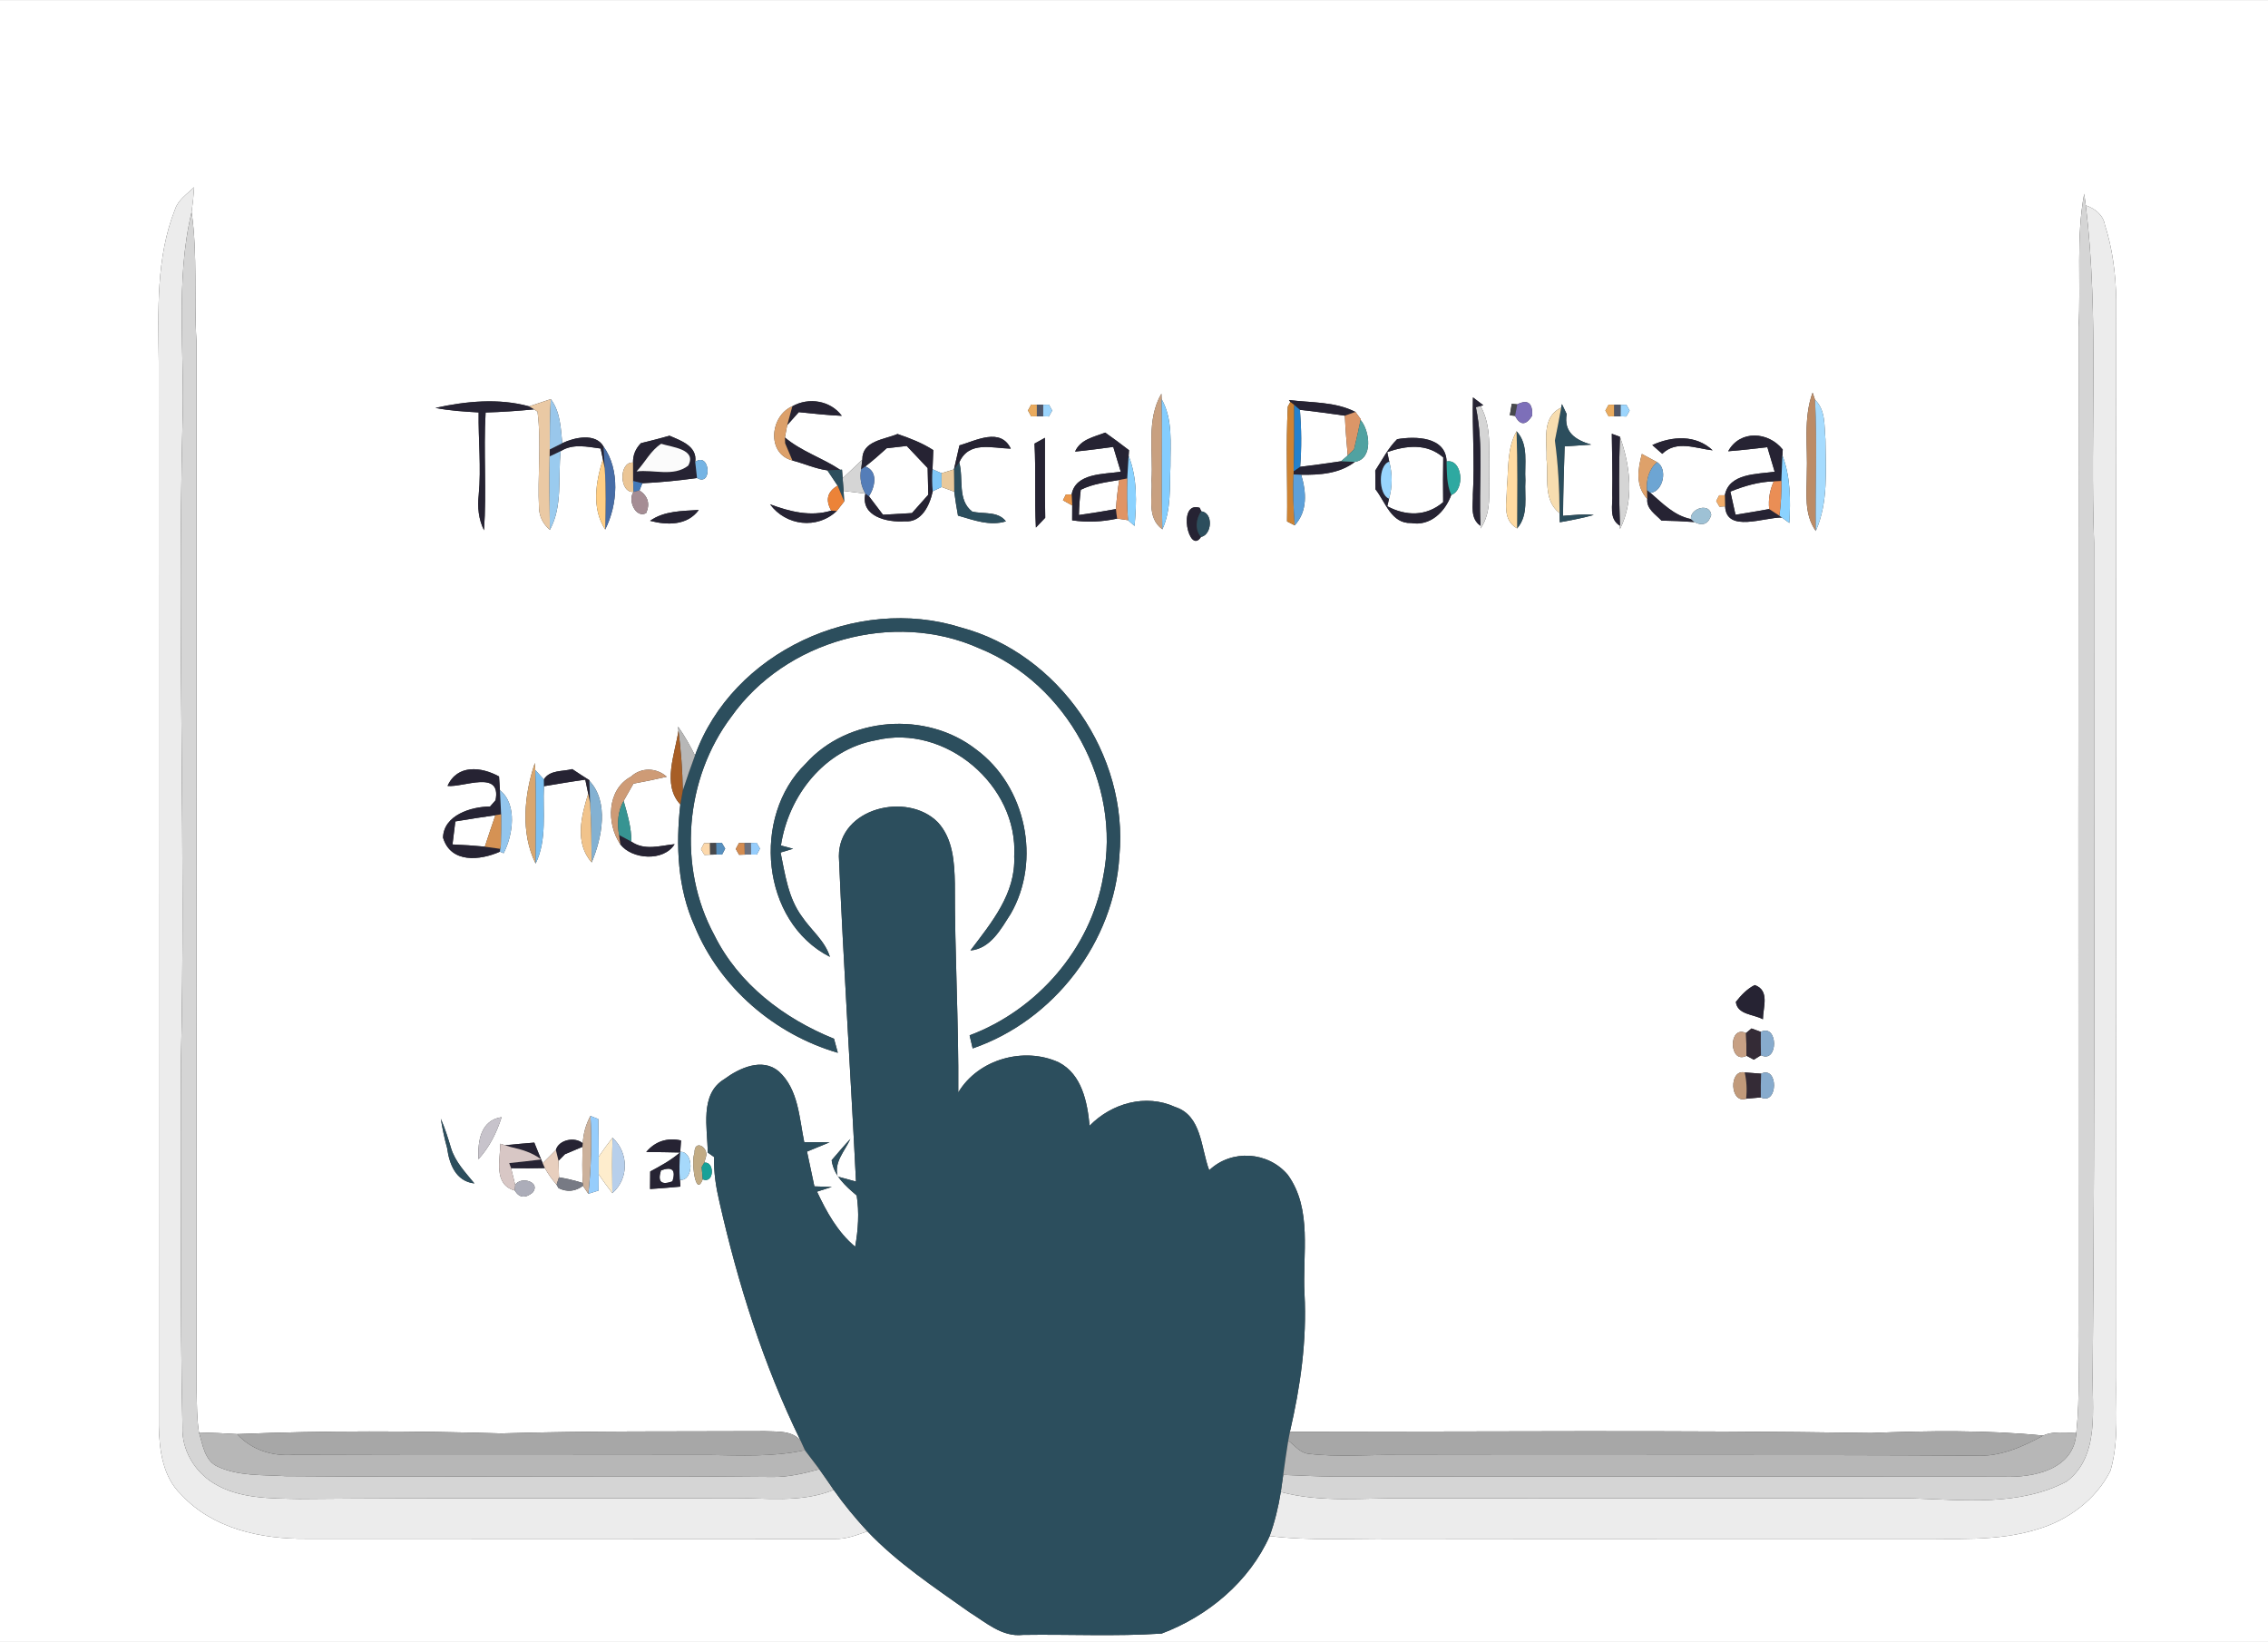 <svg width="250px" height="181px" viewBox="0 0 326 236" version="1.1" xmlns="http://www.w3.org/2000/svg">
<rect x="0" y="0" width="326" height="236" fill="#333333" stroke="none"/>
<g id="#ffffffff">
<path fill="#ffffff" opacity="1.00" d=" M 0.00 0.00 L 326.00 0.00 L 326.00 236.00 L 0.00 236.00 L 0.00 0.00 M 25.17 30.05 C 22.40 37.02 22.75 44.64 22.82 51.99 C 22.83 102.98 22.82 153.97 22.83 204.95 C 22.90 208.44 23.39 212.30 26.06 214.84 C 30.60 219.75 37.57 221.23 44.01 221.17 C 69.34 221.19 94.67 221.17 120.00 221.20 C 121.64 221.24 123.17 220.64 124.68 220.10 C 128.99 224.64 134.24 228.11 139.31 231.71 C 141.69 233.18 144.03 235.34 147.04 234.99 C 153.68 234.89 160.35 235.23 166.97 234.80 C 173.61 232.31 179.58 227.34 182.50 220.78 C 188.31 221.49 194.17 221.12 200.00 221.17 C 224.99 221.21 249.97 221.17 274.95 221.18 C 280.93 221.12 287.08 221.62 292.87 219.80 C 297.27 218.52 301.31 215.51 303.36 211.38 C 304.62 207.03 304.10 202.41 304.21 197.94 C 304.16 146.31 304.17 94.68 304.19 43.04 C 304.11 39.42 303.67 35.79 302.56 32.33 C 302.30 30.86 301.15 29.98 299.81 29.51 C 299.75 29.10 299.64 28.26 299.58 27.84 C 298.39 34.17 299.13 40.63 298.77 47.02 C 298.73 94.69 298.74 142.37 298.75 190.05 C 298.69 195.32 299.01 200.63 298.45 205.88 C 296.87 206.00 295.17 205.64 293.69 206.34 C 285.47 205.53 277.19 205.64 268.95 205.97 C 241.11 205.54 213.25 205.79 185.41 205.79 C 186.92 199.30 187.86 192.67 187.51 186.00 C 187.19 180.30 188.69 173.83 185.11 168.86 C 182.28 165.50 177.02 165.14 173.81 168.20 C 172.60 165.03 172.77 160.34 168.90 159.10 C 164.68 157.17 159.78 158.57 156.62 161.80 C 156.29 158.42 155.53 154.45 152.22 152.71 C 147.23 150.39 140.61 152.21 137.74 157.02 C 137.82 147.01 137.22 137.00 137.25 126.99 C 137.19 123.94 136.99 120.54 134.80 118.18 C 130.40 113.74 120.58 116.11 120.58 123.06 C 121.24 138.65 122.27 154.24 123.04 169.83 C 122.38 169.65 121.07 169.29 120.41 169.11 C 119.83 167.02 121.44 165.45 122.23 163.70 C 121.30 164.69 120.43 165.73 119.54 166.76 C 119.85 169.01 121.52 170.44 123.14 171.83 C 123.52 174.27 123.36 176.76 122.92 179.19 C 120.40 177.09 118.81 174.20 117.44 171.28 L 119.56 170.60 C 118.93 170.58 117.69 170.54 117.06 170.52 C 116.71 168.84 116.35 167.19 116.00 165.52 C 117.08 165.09 118.16 164.64 119.24 164.19 C 118.33 164.18 116.51 164.17 115.60 164.16 C 114.88 160.67 114.77 156.55 111.94 153.99 C 109.55 151.97 106.25 153.52 104.10 155.11 C 100.51 157.28 101.71 162.19 101.73 165.66 C 101.96 165.82 102.42 166.15 102.65 166.31 C 102.57 168.50 102.92 170.67 103.42 172.79 C 106.09 184.57 109.75 196.20 115.07 207.06 C 113.81 205.57 111.72 205.80 109.98 205.71 C 97.34 205.77 84.70 205.65 72.06 206.03 C 59.40 205.66 46.74 205.61 34.08 206.13 C 32.26 206.01 30.43 205.94 28.60 205.89 C 28.29 203.95 28.31 201.96 28.26 200.00 C 28.25 149.68 28.26 99.35 28.24 49.03 C 27.86 42.85 28.43 36.62 27.54 30.47 C 27.71 29.28 27.83 28.09 27.90 26.90 C 26.91 27.87 25.63 28.68 25.17 30.05 M 62.59 58.62 C 64.64 59.03 66.72 59.15 68.80 59.27 C 68.74 63.23 69.19 67.19 68.81 71.14 C 68.61 72.87 68.79 74.63 69.57 76.21 C 69.97 70.57 69.48 64.92 69.80 59.28 C 72.13 59.22 74.45 59.05 76.78 58.83 L 77.26 59.16 C 77.86 63.77 77.23 68.43 77.48 73.06 C 77.54 74.28 78.06 75.31 79.04 76.15 C 80.92 72.70 80.18 68.60 80.59 64.84 C 82.35 63.71 84.42 64.21 86.34 64.46 C 86.42 64.84 86.58 65.61 86.66 66.00 C 85.64 69.27 85.00 73.03 86.99 76.10 C 88.78 72.57 89.14 67.49 86.75 64.17 C 85.60 62.17 82.55 62.87 80.82 63.69 C 80.60 61.50 80.55 59.19 79.17 57.36 C 78.39 57.62 76.83 58.14 76.05 58.40 C 71.70 57.19 66.95 57.66 62.59 58.62 M 113.89 58.39 C 110.70 59.73 110.13 65.19 113.90 66.18 C 115.58 66.62 117.19 67.36 118.93 67.60 C 119.30 68.15 120.03 69.25 120.40 69.80 C 118.92 70.66 118.61 71.85 119.48 73.39 C 116.50 74.29 113.51 73.53 110.69 72.48 C 112.96 75.57 117.46 76.12 120.28 73.43 C 120.55 73.09 121.08 72.41 121.34 72.07 C 121.32 71.69 121.28 70.93 121.26 70.55 C 122.04 70.65 123.60 70.84 124.39 70.94 C 123.65 74.25 127.58 75.11 130.05 74.92 C 132.49 75.14 133.65 72.58 134.07 70.60 C 134.39 70.45 135.03 70.14 135.35 69.99 C 135.80 70.16 136.71 70.49 137.16 70.66 C 137.31 71.81 137.49 72.95 137.70 74.10 C 139.94 74.74 142.24 75.64 144.59 74.93 C 143.41 73.41 141.37 73.92 139.74 73.52 C 137.57 71.85 138.53 68.79 137.88 66.46 C 139.27 63.32 142.56 64.41 145.29 64.48 C 143.81 61.39 140.28 63.32 137.91 64.01 C 137.64 65.16 137.38 66.31 137.12 67.46 C 136.67 67.60 135.78 67.87 135.34 68.01 C 135.01 67.86 134.37 67.58 134.04 67.44 C 134.07 66.75 134.13 65.38 134.15 64.69 C 132.57 63.66 130.79 62.98 129.01 62.37 C 127.13 63.18 123.91 63.33 123.95 66.06 C 123.01 66.96 122.07 67.85 121.12 68.74 C 121.10 68.43 121.06 67.81 121.03 67.50 L 120.76 67.51 C 118.20 65.80 115.19 64.88 112.82 62.87 C 112.91 62.42 113.07 61.54 113.15 61.10 C 113.57 60.64 114.41 59.70 114.82 59.23 C 116.88 59.44 118.94 59.67 121.00 59.76 C 119.38 57.56 116.24 57.05 113.89 58.39 M 165.52 69.05 C 165.70 71.44 164.78 74.40 167.08 76.07 C 168.38 73.22 168.10 70.02 168.24 66.98 C 168.22 63.75 168.62 60.29 166.97 57.36 L 166.94 56.57 C 164.74 60.37 165.79 64.89 165.52 69.05 M 185.27 57.49 L 185.48 57.77 L 185.11 58.43 C 184.82 63.92 185.09 69.44 185.00 74.94 L 186.10 75.50 C 187.97 73.47 187.78 70.70 187.03 68.23 C 189.71 68.27 192.53 68.08 194.75 66.38 C 197.40 65.96 196.92 61.97 195.57 60.35 L 195.59 60.24 C 195.40 59.98 195.02 59.46 194.83 59.20 C 191.86 57.69 188.48 57.89 185.27 57.49 M 211.72 57.11 C 211.61 61.75 211.98 66.39 211.71 71.03 C 211.76 72.58 211.25 74.50 212.81 75.57 L 212.82 75.94 C 214.45 73.59 213.99 70.65 214.08 67.97 C 213.97 64.74 214.46 61.29 212.81 58.35 L 213.21 58.24 C 212.84 57.96 212.09 57.39 211.72 57.11 M 260.54 56.42 C 259.18 60.16 259.86 64.16 259.71 68.03 C 259.71 70.83 259.26 73.87 261.00 76.31 C 262.83 72.17 262.42 67.55 262.39 63.15 C 262.20 61.19 262.44 58.94 260.89 57.46 C 260.80 57.20 260.63 56.68 260.54 56.42 M 148.23 58.14 L 147.76 58.99 L 148.23 59.84 L 149.04 59.83 L 149.95 59.83 L 150.76 59.85 L 151.24 59.00 L 150.77 58.15 L 149.95 58.17 L 149.04 58.17 L 148.23 58.14 M 217.30 58.03 C 217.23 58.44 217.09 59.27 217.02 59.68 L 217.77 59.77 C 218.51 61.17 219.34 61.16 220.24 59.73 C 220.31 57.90 219.59 57.36 218.09 58.11 L 217.30 58.03 M 224.51 58.07 L 224.41 58.58 C 221.49 59.97 222.40 63.46 222.30 66.03 C 222.61 68.64 221.77 71.89 224.17 73.74 C 224.18 74.07 224.20 74.73 224.20 75.06 C 225.84 74.77 227.48 74.45 229.09 74.01 C 227.62 73.85 226.13 74.03 224.67 74.14 C 224.69 70.81 224.79 67.48 224.90 64.15 C 225.85 64.09 227.76 63.96 228.72 63.90 C 226.47 63.24 224.74 62.13 225.19 59.50 C 225.02 59.15 224.68 58.43 224.51 58.07 M 231.23 58.15 L 230.76 59.00 L 231.23 59.85 L 232.04 59.83 L 232.95 59.83 L 233.76 59.86 L 234.24 59.01 L 233.77 58.16 L 232.96 58.18 L 232.04 58.17 L 231.23 58.15 M 154.53 64.90 C 156.36 64.72 158.19 64.47 160.02 64.23 C 160.37 65.42 160.73 66.61 161.10 67.80 C 158.68 68.16 154.58 67.97 154.04 71.06 L 153.21 71.07 L 152.79 71.90 C 153.13 72.09 153.79 72.46 154.12 72.64 C 154.11 73.18 154.11 74.25 154.11 74.78 C 156.27 75.10 158.44 75.00 160.58 74.53 C 160.97 74.59 161.75 74.70 162.14 74.76 L 163.08 75.59 C 163.39 72.21 163.49 68.72 162.23 65.51 L 162.28 64.70 C 161.16 63.83 160.02 62.99 158.86 62.17 C 157.25 62.80 155.31 63.13 154.53 64.90 M 231.68 62.34 C 231.70 65.23 231.81 68.11 231.74 71.00 C 231.86 72.55 231.18 74.54 232.85 75.56 L 232.86 76.03 C 234.92 71.95 234.35 66.95 232.85 62.77 C 232.55 62.66 231.97 62.45 231.68 62.34 M 248.41 64.85 C 250.29 64.71 252.17 64.48 254.04 64.27 C 254.39 65.44 254.74 66.62 255.09 67.80 C 252.60 68.15 248.50 68.00 247.93 71.18 L 247.12 71.18 L 246.69 72.01 L 247.16 72.82 L 247.97 72.77 C 248.13 76.64 253.65 74.31 256.13 74.38 L 257.20 75.16 C 257.38 71.89 257.39 68.56 256.20 65.45 L 256.25 64.61 C 254.21 62.02 250.11 61.74 248.41 64.85 M 92.13 63.69 C 91.35 64.48 90.97 65.41 90.99 66.48 C 88.93 66.33 88.99 70.89 91.08 70.69 C 90.19 71.80 91.32 74.53 92.87 73.75 C 93.47 72.41 93.15 71.32 91.92 70.48 L 92.33 69.45 C 94.96 69.33 97.58 69.06 100.19 68.70 C 102.42 70.00 102.07 64.87 99.93 66.38 C 100.26 64.11 97.84 63.32 96.24 62.62 C 94.88 63.00 93.50 63.36 92.13 63.69 M 148.70 63.75 C 148.91 67.77 148.69 71.80 148.90 75.82 C 149.23 75.47 149.90 74.76 150.24 74.41 C 150.16 70.58 150.22 66.75 150.20 62.92 C 149.82 63.12 149.07 63.54 148.70 63.75 M 197.68 67.63 C 197.69 68.53 197.70 69.42 197.71 70.32 C 199.16 72.16 199.96 75.26 202.83 75.17 C 205.59 75.66 207.73 73.55 208.60 71.13 C 210.64 70.43 210.20 65.89 207.93 66.32 C 207.84 62.73 203.41 62.67 200.82 63.12 C 199.51 64.42 198.68 66.10 197.68 67.63 M 216.60 70.08 C 216.61 72.13 215.85 74.68 218.07 75.94 C 219.76 74.01 219.11 71.37 219.26 69.04 C 219.10 66.66 219.79 63.93 217.99 61.98 C 216.59 64.45 216.86 67.36 216.60 70.08 M 237.50 63.96 C 237.97 64.38 238.44 64.80 238.93 65.22 C 240.99 63.21 243.75 64.45 246.17 64.72 C 243.76 62.44 240.36 62.66 237.50 63.96 M 236.00 65.24 C 235.41 67.46 235.06 69.84 236.78 71.71 C 236.64 73.14 237.96 73.91 238.82 74.82 C 240.39 74.84 241.97 74.91 243.54 75.03 C 244.77 75.64 245.57 75.30 245.97 74.02 C 245.79 72.18 242.92 73.05 243.05 74.60 C 240.65 74.11 238.99 72.36 237.23 70.83 C 239.09 70.64 239.74 67.35 238.19 66.42 C 237.46 66.02 236.73 65.63 236.00 65.24 M 93.44 74.85 C 95.89 75.50 98.79 75.55 100.44 73.29 C 98.06 73.45 95.49 73.40 93.44 74.85 M 172.63 77.17 C 174.23 76.84 174.42 73.70 172.67 73.48 L 172.44 72.98 C 169.15 71.94 170.90 79.87 172.63 77.17 M 99.90 108.57 C 99.17 107.14 98.40 105.73 97.46 104.43 L 97.52 105.00 C 97.04 108.36 95.13 112.76 97.79 115.62 C 97.13 121.49 97.38 127.66 99.85 133.12 C 103.47 141.93 111.33 148.67 120.43 151.32 C 120.29 150.82 120.02 149.81 119.88 149.30 C 112.71 146.41 106.17 141.45 102.68 134.41 C 97.36 124.59 98.43 111.89 105.13 103.00 C 112.87 92.06 128.45 87.68 140.71 93.16 C 153.36 98.26 161.26 112.68 158.56 126.08 C 156.75 136.37 149.09 145.16 139.37 148.81 C 139.48 149.28 139.70 150.22 139.81 150.69 C 151.50 146.68 160.17 135.37 160.90 123.03 C 162.25 108.52 152.22 93.94 138.12 90.18 C 123.17 85.47 105.26 93.69 99.90 108.57 M 115.79 109.78 C 108.02 117.34 109.38 132.49 119.29 137.53 C 118.57 135.19 116.57 133.68 115.25 131.71 C 113.29 129.04 112.85 125.68 112.20 122.53 C 112.65 122.39 113.55 122.12 114.00 121.99 C 113.56 121.87 112.69 121.63 112.25 121.52 C 113.33 114.36 118.52 107.72 125.87 106.40 C 135.85 103.96 146.40 112.87 145.78 123.10 C 146.02 128.42 142.50 132.63 139.49 136.61 C 142.38 136.35 143.87 133.54 145.27 131.36 C 149.72 123.66 147.46 112.97 140.30 107.71 C 133.14 102.13 121.87 102.96 115.79 109.78 M 64.33 112.96 C 66.63 113.20 72.11 110.57 71.23 115.02 C 71.03 115.24 70.64 115.69 70.44 115.92 C 67.72 115.93 63.77 117.16 63.68 120.39 C 64.79 124.12 69.02 123.68 71.86 122.41 L 72.39 122.63 C 73.71 120.11 74.42 115.61 71.86 113.58 C 71.83 113.09 71.76 112.10 71.73 111.60 C 69.20 110.20 65.73 109.82 64.33 112.96 M 76.99 124.12 C 78.67 120.66 78.00 116.70 78.18 113.00 C 80.16 112.67 82.14 112.33 84.13 112.06 C 84.24 112.56 84.44 113.57 84.55 114.08 C 83.56 117.24 82.56 121.18 85.05 123.95 C 86.53 120.44 87.57 115.23 84.72 112.23 L 84.72 112.14 C 83.89 111.62 83.07 111.08 82.26 110.54 C 80.87 110.91 79.05 110.63 78.17 112.02 L 76.94 110.67 L 76.88 109.66 C 75.35 114.17 74.79 119.72 76.99 124.12 M 90.69 111.63 C 87.21 113.49 87.15 118.41 89.17 121.36 C 90.82 123.52 95.38 123.89 96.97 121.33 C 94.86 121.54 92.67 122.31 90.73 120.95 C 90.81 119.09 90.16 116.95 89.64 115.11 C 89.99 114.49 90.70 113.25 91.05 112.63 C 92.65 112.34 94.25 112.00 95.84 111.64 C 94.36 110.32 92.16 110.26 90.69 111.63 M 101.21 121.18 L 100.76 122.05 L 101.26 122.88 L 102.06 122.84 L 102.97 122.82 L 103.79 122.83 L 104.24 121.97 L 103.75 121.13 L 102.94 121.16 L 102.03 121.18 L 101.21 121.18 M 106.22 121.16 L 105.76 122.02 L 106.24 122.86 L 107.05 122.83 L 107.96 122.82 L 108.78 122.83 L 109.24 121.97 L 108.75 121.13 L 107.94 121.16 L 107.03 121.17 L 106.22 121.16 M 249.51 144.00 C 249.72 145.86 252.06 145.76 253.40 146.50 C 253.41 144.79 254.43 142.35 252.22 141.58 C 251.11 142.14 250.26 143.05 249.51 144.00 M 251.05 151.75 L 252.09 152.31 L 253.12 151.67 C 255.64 152.92 255.62 147.07 253.10 148.31 L 251.76 147.82 L 250.97 148.48 C 248.39 147.26 248.49 153.05 251.05 151.75 M 250.98 157.92 C 251.51 157.87 252.57 157.77 253.10 157.73 C 255.60 158.90 255.64 153.12 253.14 154.32 C 252.55 154.28 251.37 154.19 250.78 154.14 C 248.48 153.65 248.65 158.70 250.98 157.92 M 63.36 160.79 C 63.59 162.21 63.88 163.62 64.27 165.01 C 64.59 167.34 65.51 169.78 68.19 170.10 C 66.90 168.51 65.43 167.00 64.82 164.99 C 64.40 163.56 63.95 162.15 63.36 160.79 M 68.77 166.62 C 70.35 164.89 71.40 162.79 72.10 160.57 C 69.05 161.03 68.66 164.07 68.77 166.62 M 83.77 164.33 C 82.67 163.35 80.32 163.79 79.90 165.29 C 79.27 165.92 78.64 166.55 78.01 167.19 C 77.60 166.20 77.19 165.22 76.80 164.23 C 75.39 164.34 73.99 164.47 72.59 164.61 L 71.92 164.39 C 71.89 166.75 70.90 170.26 73.99 171.11 C 74.63 172.17 75.49 172.27 76.55 171.42 C 77.83 169.87 74.78 169.00 74.06 170.33 C 73.91 169.73 73.61 168.51 73.46 167.90 C 75.08 167.94 76.70 167.93 78.32 167.89 C 78.79 168.74 79.35 169.53 80.00 170.27 L 80.28 170.77 C 81.52 171.37 82.69 171.26 83.79 170.44 L 84.57 171.58 L 86.04 171.12 C 86.05 170.53 86.05 169.36 86.06 168.78 C 86.67 169.71 87.33 170.61 88.02 171.49 C 90.43 169.41 90.38 165.64 88.04 163.53 C 87.34 164.41 86.69 165.32 86.06 166.25 C 86.07 164.45 86.03 162.64 86.00 160.84 L 84.87 160.39 C 84.21 161.61 83.84 162.93 83.77 164.33 M 92.89 165.58 C 94.51 165.59 96.12 165.61 97.74 165.65 C 96.45 166.77 94.95 167.58 93.46 168.38 C 93.45 169.01 93.44 170.27 93.44 170.90 C 94.89 170.81 96.34 170.69 97.80 170.55 L 97.73 169.58 C 99.76 169.80 99.74 165.43 97.78 165.56 L 97.89 163.92 C 95.95 163.48 94.17 164.03 92.89 165.58 M 99.83 165.75 C 99.32 166.71 99.94 172.28 101.01 169.51 C 102.70 170.19 102.74 166.89 101.23 167.11 L 101.47 166.29 C 101.89 164.86 99.75 163.67 99.83 165.75 Z" />
<path fill="#ffffff" opacity="1.00" d=" M 186.85 58.90 C 189.01 59.12 191.16 59.45 193.31 59.74 C 193.39 61.65 193.55 63.55 193.72 65.46 C 193.48 65.66 193.00 66.08 192.76 66.29 C 190.80 66.59 188.84 66.85 186.88 67.09 C 187.10 64.36 187.07 61.63 186.85 58.90 Z" />
<path fill="#ffffff" opacity="1.00" d=" M 199.40 64.97 C 202.12 64.03 205.11 63.67 207.45 65.74 C 207.41 67.88 207.42 70.03 207.44 72.17 C 205.05 74.22 202.11 74.20 199.41 72.76 L 199.66 71.67 C 200.16 69.93 200.15 68.09 199.69 66.35 L 199.40 64.97 Z" />
<path fill="#ffffff" opacity="1.00" d=" M 124.38 67.04 C 125.44 66.21 126.46 65.33 127.45 64.42 C 128.17 64.34 129.61 64.17 130.33 64.09 C 131.33 65.16 132.33 66.22 133.34 67.27 C 133.37 68.55 133.40 69.82 133.43 71.10 C 132.64 71.97 131.86 72.85 131.08 73.74 C 129.70 73.81 128.31 73.89 126.92 73.98 C 126.25 73.09 125.57 72.20 124.90 71.32 C 125.77 70.01 126.27 67.74 124.38 67.04 Z" />
<path fill="#ffffff" opacity="1.00" d=" M 155.35 70.39 C 157.07 69.53 159.00 69.31 160.88 68.98 C 160.66 70.36 160.49 71.76 160.41 73.16 C 158.63 73.48 156.86 73.77 155.08 74.02 C 155.11 72.80 155.20 71.59 155.35 70.39 Z" />
<path fill="#ffffff" opacity="1.00" d=" M 248.72 70.65 C 250.71 69.85 252.79 69.23 254.96 69.18 C 254.38 70.45 254.16 71.77 254.30 73.16 C 252.68 73.45 251.08 73.73 249.46 73.98 C 249.28 73.15 248.90 71.48 248.72 70.65 Z" />
<path fill="#ffffff" opacity="1.00" d=" M 65.45 118.06 C 67.36 117.74 69.28 117.44 71.21 117.17 C 70.69 118.67 70.18 120.17 69.69 121.69 C 68.15 121.54 66.59 121.43 65.04 121.37 C 65.14 120.55 65.34 118.89 65.45 118.06 Z" />
<path fill="#ffffff" opacity="1.00" d=" M 81.20 165.90 C 81.83 165.63 83.10 165.10 83.73 164.83 C 83.69 166.56 83.69 168.29 83.75 170.03 C 82.63 169.68 81.50 169.41 80.35 169.22 C 80.33 168.62 80.29 167.43 80.28 166.84 C 80.51 166.60 80.97 166.13 81.20 165.90 Z" />
<path fill="#ffffff" opacity="1.00" d=" M 95.01 168.22 C 96.63 167.63 97.18 168.16 96.66 169.80 C 95.04 170.39 94.49 169.86 95.01 168.22 Z" />
</g>
<g id="#ecececff">
<path fill="#ececec" opacity="1.00" d=" M 25.17 30.05 C 25.63 28.68 26.91 27.87 27.90 26.90 C 27.83 28.09 27.71 29.28 27.54 30.47 C 25.15 40.48 26.59 50.83 26.23 61.00 C 25.47 91.65 26.73 122.30 26.00 152.95 C 26.11 170.33 25.84 187.72 26.23 205.10 C 26.10 208.39 27.94 211.49 30.71 213.19 C 34.38 215.45 38.87 215.36 43.03 215.45 C 63.69 215.26 84.36 215.42 105.02 215.33 C 109.97 215.26 115.12 216.09 119.83 214.14 C 121.30 216.24 122.94 218.21 124.68 220.10 C 123.17 220.64 121.64 221.24 120.00 221.20 C 94.67 221.17 69.34 221.19 44.01 221.17 C 37.57 221.23 30.60 219.75 26.06 214.84 C 23.39 212.30 22.90 208.44 22.83 204.95 C 22.82 153.97 22.83 102.98 22.82 51.99 C 22.75 44.64 22.40 37.02 25.17 30.05 Z" />
<path fill="#ececec" opacity="1.00" d=" M 299.81 29.51 C 301.15 29.98 302.30 30.86 302.56 32.33 C 303.67 35.79 304.11 39.42 304.19 43.04 C 304.17 94.68 304.16 146.31 304.21 197.94 C 304.10 202.41 304.62 207.03 303.36 211.38 C 301.31 215.51 297.27 218.52 292.87 219.80 C 287.08 221.62 280.93 221.12 274.95 221.18 C 249.97 221.17 224.99 221.21 200.00 221.17 C 194.17 221.12 188.31 221.49 182.50 220.78 C 183.24 218.72 183.76 216.59 184.10 214.44 C 189.95 216.03 196.03 215.27 202.01 215.35 C 226.33 215.39 250.65 215.31 274.96 215.37 C 282.32 215.60 290.27 216.51 297.04 212.95 C 301.93 209.27 300.66 202.35 300.80 197.02 C 301.17 157.33 300.97 117.63 301.00 77.94 C 300.41 61.80 301.74 45.60 299.81 29.51 Z" />
</g>
<g id="#d5d5d5ff">
<path fill="#d5d5d5" opacity="1.00" d=" M 298.77 47.02 C 299.13 40.63 298.39 34.17 299.58 27.84 C 299.64 28.26 299.75 29.10 299.81 29.51 C 301.74 45.60 300.41 61.80 301.00 77.94 C 300.97 117.63 301.17 157.33 300.80 197.02 C 300.66 202.35 301.93 209.27 297.04 212.95 C 290.27 216.51 282.32 215.60 274.96 215.37 C 250.65 215.31 226.33 215.39 202.01 215.35 C 196.03 215.27 189.95 216.03 184.10 214.44 C 184.19 213.83 184.36 212.60 184.45 211.99 C 186.96 212.10 189.46 212.21 191.97 212.24 C 223.98 212.18 255.99 212.25 287.99 212.25 C 292.31 212.42 298.19 211.23 298.45 205.88 C 299.01 200.63 298.69 195.32 298.75 190.05 C 298.74 142.37 298.73 94.69 298.77 47.02 Z" />
<path fill="#d5d5d5" opacity="1.00" d=" M 26.23 61.00 C 26.59 50.83 25.15 40.48 27.54 30.47 C 28.43 36.62 27.86 42.85 28.24 49.03 C 28.26 99.35 28.25 149.68 28.26 200.00 C 28.31 201.96 28.29 203.95 28.60 205.89 C 29.14 207.65 29.40 209.94 31.29 210.80 C 34.31 212.20 37.74 211.97 40.98 212.17 C 64.32 212.37 87.67 212.05 111.01 212.29 C 113.31 212.33 115.57 211.78 117.77 211.18 C 118.48 212.15 119.14 213.15 119.83 214.14 C 115.12 216.09 109.97 215.26 105.02 215.33 C 84.36 215.42 63.69 215.26 43.03 215.45 C 38.87 215.36 34.38 215.45 30.71 213.19 C 27.94 211.49 26.10 208.39 26.23 205.10 C 25.84 187.72 26.11 170.33 26.00 152.95 C 26.73 122.30 25.47 91.65 26.23 61.00 Z" />
<path fill="#d5d5d5" opacity="1.00" d=" M 212.14 58.52 C 212.31 58.48 212.64 58.39 212.81 58.35 C 214.46 61.29 213.97 64.74 214.08 67.97 C 213.99 70.65 214.45 73.59 212.82 75.94 L 212.81 75.57 C 212.51 69.89 213.31 64.14 212.14 58.52 Z" />
<path fill="#d5d5d5" opacity="1.00" d=" M 232.85 75.56 C 232.70 71.29 232.68 67.03 232.85 62.77 C 234.35 66.95 234.92 71.95 232.86 76.03 L 232.85 75.56 Z" />
<path fill="#d5d5d5" opacity="1.00" d=" M 121.12 68.74 C 122.07 67.85 123.01 66.96 123.95 66.06 L 123.78 67.45 C 123.55 68.68 123.76 69.84 124.39 70.94 C 123.60 70.84 122.04 70.65 121.26 70.55 C 121.22 70.10 121.16 69.20 121.12 68.74 Z" />
</g>
<g id="#262333ff">
<path fill="#262333" opacity="1.00" d=" M 62.59 58.62 C 66.95 57.66 71.70 57.19 76.05 58.40 L 76.78 58.83 C 74.45 59.05 72.13 59.22 69.80 59.28 C 69.48 64.92 69.97 70.57 69.57 76.21 C 68.79 74.63 68.61 72.87 68.81 71.14 C 69.19 67.19 68.74 63.23 68.80 59.27 C 66.72 59.15 64.64 59.03 62.59 58.62 Z" />
<path fill="#262333" opacity="1.00" d=" M 113.89 58.39 C 116.24 57.05 119.38 57.56 121.00 59.76 C 118.94 59.67 116.88 59.44 114.82 59.23 C 114.41 59.70 113.57 60.64 113.15 61.10 C 113.34 60.43 113.71 59.07 113.89 58.39 Z" />
<path fill="#262333" opacity="1.00" d=" M 185.27 57.49 C 188.48 57.89 191.86 57.69 194.83 59.20 C 194.45 59.34 193.69 59.61 193.31 59.74 C 191.16 59.45 189.01 59.12 186.85 58.90 L 186.03 58.20 C 185.89 58.09 185.62 57.88 185.48 57.77 L 185.27 57.49 Z" />
<path fill="#262333" opacity="1.00" d=" M 211.72 57.11 C 212.09 57.39 212.84 57.96 213.21 58.24 L 212.81 58.35 C 212.64 58.39 212.31 58.48 212.14 58.52 C 213.31 64.14 212.51 69.89 212.81 75.57 C 211.25 74.50 211.76 72.58 211.71 71.03 C 211.98 66.39 211.61 61.75 211.72 57.11 Z" />
<path fill="#262333" opacity="1.00" d=" M 123.95 66.06 C 123.91 63.33 127.13 63.18 129.01 62.37 C 130.79 62.98 132.57 63.66 134.15 64.69 C 134.13 65.38 134.07 66.75 134.04 67.44 C 133.96 68.49 133.97 69.55 134.07 70.60 C 133.65 72.58 132.49 75.14 130.05 74.92 C 127.58 75.11 123.65 74.25 124.39 70.94 L 124.90 71.32 C 125.57 72.20 126.25 73.09 126.92 73.98 C 128.31 73.89 129.70 73.81 131.08 73.74 C 131.86 72.85 132.64 71.97 133.43 71.10 C 133.40 69.82 133.37 68.55 133.34 67.27 C 132.33 66.22 131.33 65.16 130.33 64.09 C 129.61 64.17 128.17 64.34 127.45 64.42 C 126.46 65.33 125.44 66.21 124.38 67.04 L 123.78 67.45 L 123.95 66.06 Z" />
<path fill="#262333" opacity="1.00" d=" M 137.91 64.01 C 140.28 63.32 143.81 61.39 145.29 64.48 C 142.56 64.41 139.27 63.32 137.88 66.46 L 137.12 67.46 C 137.38 66.31 137.64 65.16 137.91 64.01 Z" />
<path fill="#262333" opacity="1.00" d=" M 154.53 64.90 C 155.31 63.13 157.25 62.80 158.86 62.17 C 160.02 62.99 161.16 63.83 162.28 64.70 L 162.23 65.51 C 162.18 66.32 162.08 67.95 162.03 68.76 L 160.88 68.98 C 159.00 69.31 157.07 69.53 155.35 70.39 C 155.20 71.59 155.11 72.80 155.08 74.02 C 156.86 73.77 158.63 73.48 160.41 73.16 C 160.45 73.62 160.50 74.07 160.58 74.53 C 158.44 75.00 156.27 75.10 154.11 74.78 C 154.11 74.25 154.11 73.18 154.12 72.64 C 154.10 72.25 154.06 71.46 154.04 71.06 C 154.58 67.97 158.68 68.16 161.10 67.80 C 160.73 66.61 160.37 65.42 160.02 64.23 C 158.19 64.47 156.36 64.72 154.53 64.90 Z" />
<path fill="#262333" opacity="1.00" d=" M 231.68 62.34 C 231.97 62.45 232.55 62.66 232.85 62.77 C 232.68 67.03 232.70 71.29 232.85 75.56 C 231.18 74.54 231.86 72.55 231.74 71.00 C 231.81 68.11 231.70 65.23 231.68 62.34 Z" />
<path fill="#262333" opacity="1.00" d=" M 248.41 64.85 C 250.11 61.74 254.21 62.02 256.25 64.61 L 256.20 65.45 C 256.16 66.37 256.09 68.20 256.05 69.12 C 255.78 69.14 255.23 69.16 254.96 69.18 C 252.79 69.23 250.71 69.85 248.72 70.65 C 248.90 71.48 249.28 73.15 249.46 73.98 C 251.08 73.73 252.68 73.45 254.30 73.16 C 254.67 73.40 255.40 73.88 255.77 74.12 L 256.13 74.38 C 253.65 74.31 248.13 76.64 247.97 72.77 C 247.96 72.38 247.94 71.58 247.93 71.18 C 248.50 68.00 252.60 68.15 255.09 67.80 C 254.74 66.62 254.39 65.44 254.04 64.27 C 252.17 64.48 250.29 64.71 248.41 64.85 Z" />
<path fill="#262333" opacity="1.00" d=" M 80.82 63.69 C 82.55 62.87 85.60 62.17 86.75 64.17 C 86.79 64.95 86.88 66.51 86.92 67.29 L 86.66 66.00 C 86.58 65.61 86.42 64.84 86.34 64.46 C 84.42 64.21 82.35 63.71 80.59 64.84 C 80.19 65.03 79.40 65.41 79.00 65.60 L 79.02 64.59 C 79.47 64.36 80.37 63.91 80.82 63.69 Z" />
<path fill="#262333" opacity="1.00" d=" M 92.13 63.69 C 93.50 63.36 94.88 63.00 96.24 62.62 C 97.84 63.32 100.26 64.11 99.93 66.38 C 99.99 66.96 100.12 68.12 100.19 68.70 C 97.58 69.06 94.96 69.33 92.33 69.45 C 92.00 69.37 91.34 69.20 91.00 69.12 C 91.00 68.46 90.99 67.14 90.99 66.48 C 90.97 65.41 91.35 64.48 92.13 63.69 M 91.50 67.75 C 93.93 67.44 96.80 68.57 98.92 66.92 C 100.22 64.54 96.56 64.28 95.04 63.78 C 93.53 64.74 92.71 66.48 91.50 67.75 Z" />
<path fill="#262333" opacity="1.00" d=" M 112.82 62.87 C 115.19 64.88 118.20 65.80 120.76 67.51 C 120.30 67.53 119.39 67.57 118.93 67.60 C 117.19 67.36 115.58 66.62 113.90 66.18 C 113.64 65.56 113.11 64.32 112.85 63.70 L 112.82 62.87 Z" />
<path fill="#262333" opacity="1.00" d=" M 148.70 63.75 C 149.07 63.54 149.82 63.12 150.20 62.92 C 150.22 66.75 150.16 70.58 150.24 74.41 C 149.90 74.76 149.23 75.47 148.90 75.82 C 148.69 71.80 148.91 67.77 148.70 63.75 Z" />
<path fill="#262333" opacity="1.00" d=" M 197.68 67.63 C 198.68 66.10 199.51 64.42 200.82 63.12 C 203.41 62.67 207.84 62.73 207.93 66.32 C 207.98 67.93 207.93 69.61 208.60 71.13 C 207.73 73.55 205.59 75.66 202.83 75.17 C 199.96 75.26 199.16 72.16 197.71 70.32 C 197.70 69.42 197.69 68.53 197.68 67.63 M 199.40 64.97 L 199.69 66.35 C 198.06 66.83 198.11 71.11 199.66 71.67 L 199.41 72.76 C 202.11 74.20 205.05 74.22 207.44 72.17 C 207.42 70.03 207.41 67.88 207.45 65.74 C 205.11 63.67 202.12 64.03 199.40 64.97 Z" />
<path fill="#262333" opacity="1.00" d=" M 237.50 63.96 C 240.36 62.66 243.76 62.44 246.17 64.72 C 243.75 64.45 240.99 63.21 238.93 65.22 C 238.44 64.80 237.97 64.38 237.50 63.96 Z" />
<path fill="#262333" opacity="1.00" d=" M 186.88 67.09 C 188.84 66.85 190.80 66.59 192.76 66.29 C 193.25 66.32 194.25 66.36 194.75 66.38 C 192.53 68.08 189.71 68.27 187.03 68.23 C 186.75 68.22 186.20 68.20 185.93 68.18 L 185.95 67.72 L 186.88 67.09 Z" />
<path fill="#262333" opacity="1.00" d=" M 236.78 71.71 L 236.74 70.43 L 237.23 70.83 C 238.99 72.36 240.65 74.11 243.05 74.60 L 243.54 75.03 C 241.97 74.91 240.39 74.84 238.82 74.82 C 237.96 73.91 236.64 73.14 236.78 71.71 Z" />
<path fill="#262333" opacity="1.00" d=" M 110.69 72.48 C 113.51 73.53 116.50 74.29 119.48 73.39 L 120.28 73.43 C 117.46 76.12 112.96 75.57 110.69 72.48 Z" />
<path fill="#262333" opacity="1.00" d=" M 93.44 74.85 C 95.49 73.40 98.06 73.45 100.44 73.29 C 98.79 75.55 95.89 75.50 93.44 74.85 Z" />
<path fill="#262333" opacity="1.00" d=" M 172.63 77.17 C 170.90 79.87 169.15 71.94 172.44 72.98 L 172.67 73.48 C 171.90 74.51 171.72 76.17 172.63 77.17 Z" />
<path fill="#262333" opacity="1.00" d=" M 64.33 112.96 C 65.73 109.82 69.20 110.20 71.73 111.60 C 71.76 112.10 71.83 113.09 71.86 113.58 C 71.90 114.44 71.99 116.17 72.03 117.04 C 71.82 117.07 71.41 117.14 71.21 117.17 C 69.28 117.44 67.36 117.74 65.45 118.06 C 65.34 118.89 65.14 120.55 65.04 121.37 C 66.59 121.43 68.15 121.54 69.69 121.69 C 70.25 121.77 71.35 121.92 71.90 122.00 L 71.86 122.41 C 69.02 123.68 64.79 124.12 63.68 120.39 C 63.77 117.16 67.72 115.93 70.44 115.92 C 70.64 115.69 71.03 115.24 71.23 115.02 C 72.11 110.57 66.63 113.20 64.33 112.96 Z" />
<path fill="#262333" opacity="1.00" d=" M 78.17 112.02 C 79.05 110.63 80.87 110.91 82.26 110.54 C 83.07 111.08 83.89 111.62 84.72 112.14 L 84.72 112.23 C 84.75 113.03 84.80 114.64 84.82 115.44 L 84.55 114.08 C 84.44 113.57 84.24 112.56 84.13 112.06 C 82.14 112.33 80.16 112.67 78.18 113.00 C 78.18 112.75 78.17 112.26 78.17 112.02 Z" />
<path fill="#262333" opacity="1.00" d=" M 88.98 120.01 C 89.42 120.25 90.29 120.72 90.73 120.95 C 92.67 122.31 94.86 121.54 96.97 121.33 C 95.38 123.89 90.82 123.52 89.17 121.36 L 88.98 120.01 Z" />
<path fill="#262333" opacity="1.00" d=" M 249.51 144.00 C 250.26 143.05 251.11 142.14 252.22 141.58 C 254.43 142.35 253.41 144.79 253.40 146.50 C 252.06 145.76 249.72 145.86 249.51 144.00 Z" />
<path fill="#262333" opacity="1.00" d=" M 92.89 165.58 C 94.17 164.03 95.95 163.48 97.89 163.92 L 97.78 165.56 C 97.67 166.89 97.61 168.24 97.73 169.58 L 97.80 170.55 C 96.34 170.69 94.89 170.81 93.44 170.90 C 93.44 170.27 93.45 169.01 93.46 168.38 C 94.95 167.58 96.45 166.77 97.74 165.65 C 96.12 165.61 94.51 165.59 92.89 165.58 M 95.01 168.22 C 94.49 169.86 95.04 170.39 96.66 169.80 C 97.18 168.16 96.63 167.63 95.01 168.22 Z" />
<path fill="#262333" opacity="1.00" d=" M 72.59 164.61 C 73.99 164.47 75.39 164.34 76.80 164.23 C 77.19 165.22 77.60 166.20 78.01 167.19 L 78.32 167.89 C 76.70 167.93 75.08 167.94 73.46 167.90 C 73.39 167.72 73.25 167.35 73.19 167.17 C 74.72 167.02 76.25 166.84 77.79 166.65 C 76.51 165.65 74.98 165.22 73.44 164.87 C 73.23 164.81 72.80 164.67 72.59 164.61 Z" />
<path fill="#262333" opacity="1.00" d=" M 79.90 165.29 C 80.32 163.79 82.67 163.35 83.77 164.33 L 83.73 164.83 C 83.10 165.10 81.83 165.63 81.20 165.90 C 80.97 166.13 80.51 166.60 80.28 166.84 C 80.18 166.45 79.99 165.67 79.90 165.29 Z" />
</g>
<g id="#c8a080ff">
<path fill="#c8a080" opacity="1.00" d=" M 165.52 69.05 C 165.79 64.89 164.74 60.37 166.94 56.57 L 166.97 57.36 C 167.11 63.60 166.90 69.84 167.08 76.07 C 164.78 74.40 165.70 71.44 165.52 69.05 Z" />
</g>
<g id="#bb8b66ff">
<path fill="#bb8b66" opacity="1.00" d=" M 260.54 56.42 C 260.63 56.68 260.80 57.20 260.89 57.46 C 261.23 63.74 260.92 70.03 261.00 76.31 C 259.26 73.87 259.71 70.83 259.71 68.03 C 259.86 64.16 259.18 60.16 260.54 56.42 Z" />
</g>
<g id="#eac9a4ff">
<path fill="#eac9a4" opacity="1.00" d=" M 76.05 58.40 C 76.83 58.14 78.39 57.62 79.17 57.36 C 79.04 59.76 79.02 62.18 79.02 64.59 L 79.00 65.60 C 78.94 69.12 78.99 72.63 79.04 76.15 C 78.06 75.31 77.54 74.28 77.48 73.06 C 77.23 68.43 77.86 63.77 77.26 59.16 L 76.78 58.83 L 76.05 58.40 Z" />
</g>
<g id="#99c7ebff">
<path fill="#99c7eb" opacity="1.00" d=" M 79.17 57.36 C 80.55 59.19 80.60 61.50 80.82 63.69 C 80.37 63.91 79.47 64.36 79.02 64.59 C 79.02 62.18 79.04 59.76 79.17 57.36 Z" />
</g>
<g id="#eaab5eff">
<path fill="#eaab5e" opacity="1.00" d=" M 148.23 58.14 L 149.04 58.17 C 149.04 58.58 149.04 59.41 149.04 59.83 L 148.23 59.84 L 147.76 58.99 L 148.23 58.14 Z" />
<path fill="#eaab5e" opacity="1.00" d=" M 231.23 58.15 L 232.04 58.17 C 232.04 58.59 232.04 59.42 232.04 59.83 L 231.23 59.85 L 230.76 59.00 L 231.23 58.15 Z" />
</g>
<g id="#4f5669ff">
<path fill="#4f5669" opacity="1.00" d=" M 149.04 58.17 L 149.95 58.17 C 149.95 58.58 149.95 59.41 149.95 59.83 L 149.04 59.83 C 149.04 59.41 149.04 58.58 149.04 58.17 Z" />
<path fill="#4f5669" opacity="1.00" d=" M 232.04 58.17 L 232.96 58.18 C 232.96 58.59 232.95 59.42 232.95 59.83 L 232.04 59.83 C 232.04 59.42 232.04 58.59 232.04 58.17 Z" />
</g>
<g id="#9cd5fdff">
<path fill="#9cd5fd" opacity="1.00" d=" M 149.95 58.17 L 150.77 58.15 L 151.24 59.00 L 150.76 59.85 L 149.95 59.83 C 149.95 59.41 149.95 58.58 149.95 58.17 Z" />
<path fill="#9cd5fd" opacity="1.00" d=" M 232.96 58.18 L 233.77 58.16 L 234.24 59.01 L 233.76 59.86 L 232.95 59.83 C 232.95 59.42 232.96 58.59 232.96 58.18 Z" />
</g>
<g id="#84cdfeff">
<path fill="#84cdfe" opacity="1.00" d=" M 166.97 57.36 C 168.62 60.29 168.22 63.75 168.24 66.98 C 168.10 70.02 168.38 73.22 167.08 76.07 C 166.90 69.84 167.11 63.60 166.97 57.36 Z" />
</g>
<g id="#cd8333ff">
<path fill="#cd8333" opacity="1.00" d=" M 185.48 57.77 C 185.62 57.88 185.89 58.09 186.03 58.20 C 186.05 61.37 186.04 64.55 185.95 67.72 L 185.93 68.18 C 185.82 70.62 185.92 73.06 186.10 75.50 L 185.00 74.94 C 185.09 69.44 184.82 63.92 185.11 58.43 L 185.48 57.77 Z" />
</g>
<g id="#47494dff">
<path fill="#47494d" opacity="1.00" d=" M 217.30 58.03 L 218.09 58.11 C 218.01 58.53 217.85 59.35 217.77 59.77 L 217.02 59.68 C 217.09 59.27 217.23 58.44 217.30 58.03 Z" />
<path fill="#47494d" opacity="1.00" d=" M 102.03 121.18 L 102.94 121.16 C 102.95 121.58 102.97 122.41 102.97 122.82 L 102.06 122.84 C 102.05 122.43 102.04 121.60 102.03 121.18 Z" />
</g>
<g id="#7d6fb9ff">
<path fill="#7d6fb9" opacity="1.00" d=" M 218.09 58.11 C 219.59 57.36 220.31 57.90 220.24 59.73 C 219.34 61.16 218.51 61.17 217.77 59.77 C 217.85 59.35 218.01 58.53 218.09 58.11 Z" />
</g>
<g id="#2c4e5dff">
<path fill="#2c4e5d" opacity="1.00" d=" M 224.51 58.07 C 224.68 58.43 225.02 59.15 225.19 59.50 C 224.74 62.13 226.47 63.24 228.72 63.90 C 227.76 63.96 225.85 64.09 224.90 64.15 C 224.79 67.48 224.69 70.81 224.67 74.14 C 226.13 74.03 227.62 73.85 229.09 74.01 C 227.48 74.45 225.84 74.77 224.20 75.06 C 224.20 74.73 224.18 74.07 224.17 73.74 C 224.15 70.25 223.97 66.76 223.50 63.31 C 223.82 61.74 224.12 60.16 224.41 58.58 L 224.51 58.07 Z" />
<path fill="#2c4e5d" opacity="1.00" d=" M 217.99 61.98 C 219.79 63.93 219.10 66.66 219.26 69.04 C 219.11 71.37 219.76 74.01 218.07 75.94 C 218.09 71.29 218.15 66.63 217.99 61.98 Z" />
<path fill="#2c4e5d" opacity="1.00" d=" M 120.76 67.51 L 121.03 67.50 C 121.06 67.81 121.10 68.43 121.12 68.74 C 121.16 69.20 121.22 70.10 121.26 70.55 C 121.28 70.93 121.32 71.69 121.34 72.07 C 121.11 71.51 120.64 70.37 120.40 69.80 C 120.03 69.25 119.30 68.15 118.93 67.60 C 119.39 67.57 120.30 67.53 120.76 67.51 Z" />
<path fill="#2c4e5d" opacity="1.00" d=" M 137.12 67.46 L 137.88 66.46 C 138.53 68.79 137.57 71.85 139.74 73.52 C 141.37 73.92 143.41 73.41 144.59 74.93 C 142.24 75.64 139.94 74.74 137.70 74.10 C 137.49 72.95 137.31 71.81 137.16 70.66 C 137.16 69.59 137.14 68.53 137.12 67.46 Z" />
<path fill="#2c4e5d" opacity="1.00" d=" M 172.63 77.17 C 171.72 76.17 171.90 74.51 172.67 73.48 C 174.42 73.70 174.23 76.84 172.63 77.17 Z" />
<path fill="#2c4e5d" opacity="1.00" d=" M 99.90 108.57 C 105.26 93.69 123.17 85.47 138.12 90.18 C 152.22 93.94 162.25 108.52 160.90 123.03 C 160.17 135.37 151.50 146.68 139.81 150.69 C 139.70 150.22 139.48 149.28 139.37 148.81 C 149.09 145.16 156.75 136.37 158.56 126.08 C 161.26 112.68 153.36 98.26 140.71 93.16 C 128.45 87.68 112.87 92.06 105.13 103.00 C 98.43 111.89 97.36 124.59 102.68 134.41 C 106.17 141.45 112.71 146.41 119.88 149.30 C 120.02 149.81 120.29 150.82 120.43 151.32 C 111.33 148.67 103.47 141.93 99.85 133.12 C 97.38 127.66 97.13 121.49 97.79 115.62 C 97.88 115.12 98.05 114.12 98.14 113.63 C 98.69 111.93 99.28 110.24 99.90 108.57 Z" />
<path fill="#2c4e5d" opacity="1.00" d=" M 115.79 109.78 C 121.87 102.96 133.14 102.13 140.30 107.71 C 147.46 112.97 149.72 123.66 145.27 131.36 C 143.87 133.54 142.38 136.35 139.49 136.61 C 142.50 132.63 146.02 128.42 145.78 123.10 C 146.40 112.87 135.85 103.96 125.87 106.40 C 118.52 107.72 113.33 114.36 112.25 121.52 C 112.69 121.63 113.56 121.87 114.00 121.99 C 113.55 122.12 112.65 122.39 112.20 122.53 C 112.85 125.68 113.29 129.04 115.25 131.71 C 116.57 133.68 118.57 135.19 119.29 137.53 C 109.38 132.49 108.02 117.34 115.79 109.78 Z" />
<path fill="#2c4e5d" opacity="1.00" d=" M 120.58 123.06 C 120.58 116.11 130.40 113.74 134.80 118.18 C 136.99 120.54 137.19 123.94 137.25 126.99 C 137.22 137.00 137.82 147.01 137.74 157.02 C 140.61 152.21 147.23 150.39 152.22 152.71 C 155.53 154.45 156.29 158.42 156.62 161.80 C 159.78 158.57 164.68 157.17 168.90 159.10 C 172.77 160.34 172.60 165.03 173.81 168.20 C 177.02 165.14 182.28 165.50 185.11 168.86 C 188.69 173.83 187.19 180.30 187.51 186.00 C 187.86 192.67 186.92 199.30 185.41 205.79 C 185.35 206.10 185.23 206.74 185.17 207.06 C 184.90 208.69 184.68 210.34 184.45 211.99 C 184.36 212.60 184.19 213.83 184.10 214.44 C 183.76 216.59 183.24 218.72 182.50 220.78 C 179.58 227.34 173.61 232.31 166.97 234.80 C 160.35 235.23 153.68 234.89 147.04 234.99 C 144.03 235.34 141.69 233.18 139.31 231.71 C 134.24 228.11 128.99 224.64 124.68 220.10 C 122.94 218.21 121.30 216.24 119.83 214.14 C 119.14 213.15 118.48 212.15 117.77 211.18 C 117.26 210.50 116.23 209.14 115.71 208.47 L 115.68 208.40 C 115.53 208.07 115.22 207.40 115.07 207.06 C 109.75 196.20 106.09 184.57 103.42 172.79 C 102.92 170.67 102.57 168.50 102.65 166.31 C 102.42 166.15 101.96 165.82 101.73 165.66 C 101.71 162.19 100.51 157.28 104.10 155.11 C 106.25 153.52 109.55 151.97 111.94 153.99 C 114.77 156.55 114.88 160.67 115.60 164.16 C 116.51 164.17 118.33 164.18 119.24 164.19 C 118.16 164.64 117.08 165.09 116.00 165.52 C 116.35 167.19 116.71 168.84 117.06 170.52 C 117.69 170.54 118.93 170.58 119.56 170.60 L 117.44 171.28 C 118.81 174.20 120.40 177.09 122.92 179.19 C 123.36 176.76 123.52 174.27 123.14 171.83 C 121.52 170.44 119.85 169.01 119.54 166.76 C 120.43 165.73 121.30 164.69 122.23 163.70 C 121.44 165.45 119.83 167.02 120.41 169.11 C 121.07 169.29 122.38 169.65 123.04 169.83 C 122.27 154.24 121.24 138.65 120.58 123.06 Z" />
<path fill="#2c4e5d" opacity="1.00" d=" M 63.36 160.79 C 63.95 162.15 64.40 163.56 64.82 164.99 C 65.43 167.00 66.90 168.51 68.19 170.10 C 65.51 169.78 64.59 167.34 64.27 165.01 C 63.88 163.62 63.59 162.21 63.36 160.79 Z" />
</g>
<g id="#a5dbfeff">
<path fill="#a5dbfe" opacity="1.00" d=" M 260.89 57.46 C 262.44 58.94 262.20 61.19 262.39 63.15 C 262.42 67.55 262.83 72.17 261.00 76.31 C 260.92 70.03 261.23 63.74 260.89 57.46 Z" />
</g>
<g id="#dca06aff">
<path fill="#dca06a" opacity="1.00" d=" M 113.90 66.18 C 110.13 65.19 110.70 59.73 113.89 58.39 C 113.71 59.07 113.34 60.43 113.15 61.10 C 113.07 61.54 112.91 62.42 112.82 62.87 L 112.85 63.70 C 113.11 64.32 113.64 65.56 113.90 66.18 Z" />
</g>
<g id="#2481cbff">
<path fill="#2481cb" opacity="1.00" d=" M 186.03 58.20 L 186.85 58.90 C 187.07 61.63 187.10 64.36 186.88 67.09 L 185.95 67.72 C 186.04 64.55 186.05 61.37 186.03 58.20 Z" />
</g>
<g id="#db9668ff">
<path fill="#db9668" opacity="1.00" d=" M 194.83 59.20 C 195.02 59.46 195.40 59.98 195.59 60.24 L 195.57 60.35 C 195.27 61.76 194.98 63.18 194.63 64.58 L 193.72 65.46 C 193.55 63.55 193.39 61.65 193.31 59.74 C 193.69 59.61 194.45 59.34 194.83 59.20 Z" />
</g>
<g id="#f7ddb0ff">
<path fill="#f7ddb0" opacity="1.00" d=" M 222.30 66.03 C 222.40 63.46 221.49 59.97 224.41 58.58 C 224.12 60.16 223.82 61.74 223.50 63.31 C 223.97 66.76 224.15 70.25 224.17 73.74 C 221.77 71.89 222.61 68.64 222.30 66.03 Z" />
</g>
<g id="#51a2a1ff">
<path fill="#51a2a1" opacity="1.00" d=" M 194.63 64.58 C 194.98 63.18 195.27 61.76 195.57 60.35 C 196.92 61.97 197.40 65.96 194.75 66.38 C 194.25 66.36 193.25 66.32 192.76 66.29 C 193.00 66.08 193.48 65.66 193.72 65.46 L 194.63 64.58 Z" />
</g>
<g id="#ffdba2ff">
<path fill="#ffdba2" opacity="1.00" d=" M 216.60 70.08 C 216.86 67.36 216.59 64.45 217.99 61.98 C 218.15 66.63 218.09 71.29 218.07 75.94 C 215.85 74.68 216.61 72.13 216.60 70.08 Z" />
</g>
<g id="#fbfbfbff">
<path fill="#fbfbfb" opacity="1.00" d=" M 91.50 67.75 C 92.71 66.48 93.53 64.74 95.04 63.78 C 96.56 64.28 100.22 64.54 98.92 66.92 C 96.80 68.57 93.93 67.44 91.50 67.75 Z" />
</g>
<g id="#9acbefff">
<path fill="#9acbef" opacity="1.00" d=" M 79.00 65.60 C 79.40 65.41 80.19 65.03 80.59 64.84 C 80.18 68.60 80.92 72.70 79.04 76.15 C 78.99 72.63 78.94 69.12 79.00 65.60 Z" />
</g>
<g id="#476da6ff">
<path fill="#476da6" opacity="1.00" d=" M 86.75 64.17 C 89.14 67.49 88.78 72.57 86.99 76.10 C 87.05 73.16 87.13 70.22 86.92 67.29 C 86.88 66.51 86.79 64.95 86.75 64.17 Z" />
</g>
<g id="#dea16aff">
<path fill="#dea16a" opacity="1.00" d=" M 236.00 65.24 C 236.73 65.63 237.46 66.02 238.19 66.42 C 237.03 67.39 236.60 68.97 236.74 70.43 L 236.78 71.71 C 235.06 69.84 235.41 67.46 236.00 65.24 Z" />
</g>
<g id="#ebc595ff">
<path fill="#ebc595" opacity="1.00" d=" M 91.08 70.69 C 88.99 70.89 88.93 66.33 90.99 66.48 C 90.99 67.14 91.00 68.46 91.00 69.12 C 91.02 69.51 91.06 70.30 91.08 70.69 Z" />
</g>
<g id="#75b4e4ff">
<path fill="#75b4e4" opacity="1.00" d=" M 99.93 66.38 C 102.07 64.87 102.42 70.00 100.19 68.70 C 100.12 68.12 99.99 66.96 99.93 66.38 Z" />
</g>
<g id="#8ad2ffff">
<path fill="#8ad2ff" opacity="1.00" d=" M 162.23 65.51 C 163.49 68.72 163.39 72.21 163.08 75.59 L 162.14 74.76 C 161.97 72.76 161.98 70.76 162.03 68.76 C 162.08 67.95 162.18 66.32 162.23 65.51 Z" />
<path fill="#8ad2ff" opacity="1.00" d=" M 256.20 65.45 C 257.39 68.56 257.38 71.89 257.20 75.16 L 256.13 74.38 L 255.77 74.12 C 255.99 72.46 256.08 70.79 256.05 69.12 C 256.09 68.20 256.16 66.37 256.20 65.45 Z" />
</g>
<g id="#99d5fdff">
<path fill="#99d5fd" opacity="1.00" d=" M 199.66 71.67 C 198.11 71.11 198.06 66.83 199.69 66.35 C 200.15 68.09 200.16 69.93 199.66 71.67 Z" />
</g>
<g id="#2ea9a1ff">
<path fill="#2ea9a1" opacity="1.00" d=" M 207.93 66.32 C 210.20 65.89 210.64 70.43 208.60 71.13 C 207.93 69.61 207.98 67.93 207.93 66.32 Z" />
</g>
<g id="#ffce84ff">
<path fill="#ffce84" opacity="1.00" d=" M 86.66 66.00 L 86.92 67.29 C 87.13 70.22 87.05 73.16 86.99 76.10 C 85.00 73.03 85.64 69.27 86.66 66.00 Z" />
</g>
<g id="#547db8ff">
<path fill="#547db8" opacity="1.00" d=" M 123.78 67.45 L 124.38 67.04 C 126.27 67.74 125.77 70.01 124.90 71.32 L 124.39 70.94 C 123.76 69.84 123.55 68.68 123.78 67.45 Z" />
</g>
<g id="#7ec6f7ff">
<path fill="#7ec6f7" opacity="1.00" d=" M 134.04 67.44 C 134.37 67.58 135.01 67.86 135.34 68.01 C 135.34 68.50 135.34 69.49 135.35 69.99 C 135.03 70.14 134.39 70.45 134.07 70.60 C 133.97 69.55 133.96 68.49 134.04 67.44 Z" />
</g>
<g id="#e9c99bff">
<path fill="#e9c99b" opacity="1.00" d=" M 135.34 68.01 C 135.78 67.87 136.67 67.60 137.12 67.46 C 137.14 68.53 137.16 69.59 137.16 70.66 C 136.71 70.49 135.80 70.16 135.35 69.99 C 135.34 69.49 135.34 68.50 135.34 68.01 Z" />
</g>
<g id="#6da5d3ff">
<path fill="#6da5d3" opacity="1.00" d=" M 236.74 70.43 C 236.60 68.97 237.03 67.39 238.19 66.42 C 239.74 67.35 239.09 70.64 237.23 70.83 L 236.74 70.43 Z" />
</g>
<g id="#5da0d9ff">
<path fill="#5da0d9" opacity="1.00" d=" M 185.93 68.18 C 186.20 68.20 186.75 68.22 187.03 68.23 C 187.78 70.70 187.97 73.47 186.10 75.50 C 185.92 73.06 185.82 70.62 185.93 68.18 Z" />
</g>
<g id="#4279b9ff">
<path fill="#4279b9" opacity="1.00" d=" M 91.00 69.12 C 91.34 69.20 92.00 69.37 92.33 69.45 L 91.92 70.48 L 91.08 70.69 C 91.06 70.30 91.02 69.51 91.00 69.12 Z" />
</g>
<g id="#e09464ff">
<path fill="#e09464" opacity="1.00" d=" M 160.88 68.98 L 162.03 68.76 C 161.98 70.76 161.97 72.76 162.14 74.76 C 161.75 74.70 160.97 74.59 160.58 74.53 C 160.50 74.07 160.45 73.62 160.41 73.16 C 160.49 71.76 160.66 70.36 160.88 68.98 Z" />
</g>
<g id="#ea8e55ff">
<path fill="#ea8e55" opacity="1.00" d=" M 254.96 69.18 C 255.23 69.16 255.78 69.14 256.05 69.12 C 256.08 70.79 255.99 72.46 255.77 74.12 C 255.40 73.88 254.67 73.40 254.30 73.16 C 254.16 71.77 254.38 70.45 254.96 69.18 Z" />
</g>
<g id="#ec8338ff">
<path fill="#ec8338" opacity="1.00" d=" M 119.48 73.39 C 118.61 71.85 118.92 70.66 120.40 69.80 C 120.64 70.37 121.11 71.51 121.34 72.07 C 121.08 72.41 120.55 73.09 120.28 73.43 L 119.48 73.39 Z" />
</g>
<g id="#a58d94ff">
<path fill="#a58d94" opacity="1.00" d=" M 91.08 70.69 L 91.92 70.48 C 93.15 71.32 93.47 72.41 92.87 73.75 C 91.32 74.53 90.19 71.80 91.08 70.69 Z" />
</g>
<g id="#eb994dff">
<path fill="#eb994d" opacity="1.00" d=" M 153.21 71.07 L 154.04 71.06 C 154.06 71.46 154.10 72.25 154.12 72.64 C 153.79 72.46 153.13 72.09 152.79 71.90 L 153.21 71.07 Z" />
</g>
<g id="#f1ac69ff">
<path fill="#f1ac69" opacity="1.00" d=" M 247.12 71.18 L 247.93 71.18 C 247.94 71.58 247.96 72.38 247.97 72.77 L 247.16 72.82 L 246.69 72.01 L 247.12 71.18 Z" />
</g>
<g id="#9ec1d5ff">
<path fill="#9ec1d5" opacity="1.00" d=" M 243.05 74.60 C 242.92 73.05 245.79 72.18 245.97 74.02 C 245.57 75.30 244.77 75.64 243.54 75.03 L 243.05 74.60 Z" />
</g>
<g id="#b7b7b7ff">
<path fill="#b7b7b7" opacity="1.00" d=" M 97.46 104.43 C 98.40 105.73 99.17 107.14 99.90 108.57 C 99.28 110.24 98.69 111.93 98.14 113.63 C 98.10 110.74 97.88 107.86 97.52 105.00 L 97.46 104.43 Z" />
<path fill="#b7b7b7" opacity="1.00" d=" M 28.60 205.89 C 30.43 205.94 32.26 206.01 34.08 206.13 C 36.15 208.39 39.05 209.31 42.07 209.11 C 62.05 209.18 82.03 209.15 102.01 209.13 C 106.50 209.19 111.03 209.42 115.45 208.49 L 115.71 208.47 C 116.23 209.14 117.26 210.50 117.77 211.18 C 115.57 211.78 113.31 212.33 111.01 212.29 C 87.67 212.05 64.32 212.37 40.98 212.17 C 37.74 211.97 34.31 212.20 31.29 210.80 C 29.40 209.94 29.14 207.65 28.60 205.89 Z" />
<path fill="#b7b7b7" opacity="1.00" d=" M 293.69 206.34 C 295.17 205.64 296.87 206.00 298.45 205.88 C 298.19 211.23 292.31 212.42 287.99 212.25 C 255.99 212.25 223.98 212.18 191.97 212.24 C 189.46 212.21 186.96 212.10 184.45 211.99 C 184.68 210.34 184.90 208.69 185.17 207.06 C 186.08 207.73 186.84 208.81 188.05 208.95 C 192.36 209.48 196.71 209.06 201.05 209.13 C 228.70 209.21 256.35 209.05 284.00 209.23 C 287.49 209.40 290.70 207.98 293.69 206.34 Z" />
</g>
<g id="#a75e26ff">
<path fill="#a75e26" opacity="1.00" d=" M 97.52 105.00 C 97.88 107.86 98.10 110.74 98.14 113.63 C 98.05 114.12 97.88 115.12 97.79 115.62 C 95.13 112.76 97.04 108.36 97.52 105.00 Z" />
</g>
<g id="#d8a66fff">
<path fill="#d8a66f" opacity="1.00" d=" M 76.99 124.12 C 74.79 119.72 75.35 114.17 76.88 109.66 L 76.94 110.67 C 77.11 115.15 76.98 119.63 76.99 124.12 Z" />
</g>
<g id="#ce9b76ff">
<path fill="#ce9b76" opacity="1.00" d=" M 90.69 111.63 C 92.16 110.26 94.36 110.32 95.84 111.64 C 94.25 112.00 92.65 112.34 91.05 112.63 C 90.70 113.25 89.99 114.49 89.64 115.11 C 88.80 116.58 88.69 118.37 88.98 120.01 L 89.17 121.36 C 87.15 118.41 87.21 113.49 90.69 111.63 Z" />
</g>
<g id="#7cc0f1ff">
<path fill="#7cc0f1" opacity="1.00" d=" M 76.94 110.67 L 78.17 112.02 C 78.17 112.26 78.18 112.75 78.18 113.00 C 78.00 116.70 78.67 120.66 76.99 124.12 C 76.98 119.63 77.11 115.15 76.94 110.67 Z" />
</g>
<g id="#83b1d2ff">
<path fill="#83b1d2" opacity="1.00" d=" M 84.72 112.23 C 87.57 115.23 86.53 120.44 85.05 123.95 C 85.01 121.11 85.01 118.27 84.82 115.44 C 84.80 114.64 84.75 113.03 84.72 112.23 Z" />
</g>
<g id="#93c6eeff">
<path fill="#93c6ee" opacity="1.00" d=" M 71.86 113.58 C 74.42 115.61 73.71 120.11 72.39 122.63 L 71.86 122.41 L 71.90 122.00 L 71.99 121.50 C 72.03 120.01 72.04 118.52 72.03 117.04 C 71.99 116.17 71.90 114.44 71.86 113.58 Z" />
</g>
<g id="#f1c38bff">
<path fill="#f1c38b" opacity="1.00" d=" M 84.55 114.08 L 84.82 115.44 C 85.01 118.27 85.01 121.11 85.05 123.95 C 82.56 121.18 83.56 117.24 84.55 114.08 Z" />
</g>
<g id="#379492ff">
<path fill="#379492" opacity="1.00" d=" M 88.98 120.01 C 88.69 118.37 88.80 116.58 89.64 115.11 C 90.16 116.95 90.81 119.09 90.73 120.95 C 90.29 120.72 89.42 120.25 88.98 120.01 Z" />
</g>
<g id="#d59254ff">
<path fill="#d59254" opacity="1.00" d=" M 71.21 117.17 C 71.41 117.14 71.82 117.07 72.03 117.04 C 72.04 118.52 72.03 120.01 71.99 121.50 L 71.90 122.00 C 71.35 121.92 70.25 121.77 69.69 121.69 C 70.18 120.17 70.69 118.67 71.21 117.17 Z" />
</g>
<g id="#fcd8abff">
<path fill="#fcd8ab" opacity="1.00" d=" M 101.21 121.18 L 102.03 121.18 C 102.04 121.60 102.05 122.43 102.06 122.84 L 101.26 122.88 L 100.76 122.05 L 101.21 121.18 Z" />
</g>
<g id="#5790bfff">
<path fill="#5790bf" opacity="1.00" d=" M 102.94 121.16 L 103.75 121.13 L 104.24 121.97 L 103.79 122.83 L 102.97 122.82 C 102.97 122.41 102.95 121.58 102.94 121.16 Z" />
</g>
<g id="#d48c51ff">
<path fill="#d48c51" opacity="1.00" d=" M 106.22 121.16 L 107.03 121.17 C 107.04 121.59 107.05 122.41 107.05 122.83 L 106.24 122.86 L 105.76 122.02 L 106.22 121.16 Z" />
</g>
<g id="#6d717eff">
<path fill="#6d717e" opacity="1.00" d=" M 107.03 121.17 L 107.94 121.16 C 107.95 121.58 107.96 122.40 107.96 122.82 L 107.05 122.83 C 107.05 122.41 107.04 121.59 107.03 121.17 Z" />
</g>
<g id="#96cdfcff">
<path fill="#96cdfc" opacity="1.00" d=" M 107.94 121.16 L 108.75 121.13 L 109.24 121.97 L 108.78 122.83 L 107.96 122.82 C 107.96 122.40 107.95 121.58 107.94 121.16 Z" />
<path fill="#96cdfc" opacity="1.00" d=" M 84.87 160.39 L 86.00 160.84 C 86.03 162.64 86.07 164.45 86.06 166.25 C 86.06 166.88 86.06 168.15 86.06 168.78 C 86.05 169.36 86.05 170.53 86.04 171.12 L 84.57 171.58 C 84.97 167.86 85.09 164.12 84.87 160.39 Z" />
</g>
<g id="#c7a084ff">
<path fill="#c7a084" opacity="1.00" d=" M 251.05 151.75 C 248.49 153.05 248.39 147.26 250.97 148.48 C 251.01 149.56 251.04 150.66 251.05 151.75 Z" />
</g>
<g id="#342b36ff">
<path fill="#342b36" opacity="1.00" d=" M 250.97 148.48 L 251.76 147.82 L 253.10 148.31 C 253.09 149.43 253.09 150.55 253.12 151.67 L 252.09 152.31 L 251.05 151.75 C 251.04 150.66 251.01 149.56 250.97 148.48 Z" />
<path fill="#342b36" opacity="1.00" d=" M 250.78 154.14 C 251.37 154.19 252.55 154.28 253.14 154.32 C 253.10 155.46 253.08 156.59 253.10 157.73 C 252.57 157.77 251.51 157.87 250.98 157.92 C 251.13 156.65 251.06 155.39 250.78 154.14 Z" />
</g>
<g id="#87abcdff">
<path fill="#87abcd" opacity="1.00" d=" M 253.10 148.31 C 255.62 147.07 255.64 152.92 253.12 151.67 C 253.09 150.55 253.09 149.43 253.10 148.31 Z" />
<path fill="#87abcd" opacity="1.00" d=" M 253.14 154.32 C 255.64 153.12 255.60 158.90 253.10 157.73 C 253.08 156.59 253.10 155.46 253.14 154.32 Z" />
</g>
<g id="#c19a7aff">
<path fill="#c19a7a" opacity="1.00" d=" M 250.98 157.92 C 248.65 158.70 248.48 153.65 250.78 154.14 C 251.06 155.39 251.13 156.65 250.98 157.92 Z" />
</g>
<g id="#c7c3cbff">
<path fill="#c7c3cb" opacity="1.00" d=" M 68.77 166.62 C 68.66 164.07 69.05 161.03 72.10 160.57 C 71.40 162.79 70.35 164.89 68.77 166.62 Z" />
</g>
<g id="#ccb19bff">
<path fill="#ccb19b" opacity="1.00" d=" M 83.77 164.33 C 83.84 162.93 84.21 161.61 84.87 160.39 C 85.09 164.12 84.97 167.86 84.57 171.58 L 83.79 170.44 L 83.75 170.03 C 83.69 168.29 83.69 166.56 83.73 164.83 L 83.77 164.33 Z" />
</g>
<g id="#d8c7c5ff">
<path fill="#d8c7c5" opacity="1.00" d=" M 71.92 164.39 L 72.59 164.61 C 72.80 164.67 73.23 164.81 73.44 164.87 C 74.98 165.22 76.51 165.65 77.79 166.65 C 76.25 166.84 74.72 167.02 73.19 167.17 C 73.25 167.35 73.39 167.72 73.46 167.90 C 73.61 168.51 73.91 169.73 74.06 170.33 L 73.99 171.11 C 70.90 170.26 71.89 166.75 71.92 164.39 Z" />
</g>
<g id="#feedcdff">
<path fill="#feedcd" opacity="1.00" d=" M 86.06 166.25 C 86.69 165.32 87.34 164.41 88.04 163.53 C 87.98 166.18 87.98 168.84 88.02 171.49 C 87.33 170.61 86.67 169.71 86.06 168.78 C 86.06 168.15 86.06 166.88 86.06 166.25 Z" />
</g>
<g id="#b7cfebff">
<path fill="#b7cfeb" opacity="1.00" d=" M 88.04 163.53 C 90.38 165.64 90.43 169.41 88.02 171.49 C 87.98 168.84 87.98 166.18 88.04 163.53 Z" />
</g>
<g id="#c2ab84ff">
<path fill="#c2ab84" opacity="1.00" d=" M 99.83 165.75 C 99.75 163.67 101.89 164.86 101.47 166.29 L 101.23 167.11 L 100.86 167.74 C 100.90 168.18 100.97 169.07 101.01 169.51 C 99.94 172.28 99.32 166.71 99.83 165.75 Z" />
</g>
<g id="#e8cfbeff">
<path fill="#e8cfbe" opacity="1.00" d=" M 78.01 167.19 C 78.64 166.55 79.27 165.92 79.90 165.29 C 79.99 165.67 80.18 166.45 80.28 166.84 C 80.29 167.43 80.33 168.62 80.35 169.22 C 80.26 169.48 80.09 170.01 80.00 170.27 C 79.35 169.53 78.79 168.74 78.32 167.89 L 78.01 167.19 Z" />
</g>
<g id="#a6d9fbff">
<path fill="#a6d9fb" opacity="1.00" d=" M 97.78 165.56 C 99.74 165.43 99.76 169.80 97.73 169.58 C 97.61 168.24 97.67 166.89 97.78 165.56 Z" />
</g>
<g id="#17a198ff">
<path fill="#17a198" opacity="1.00" d=" M 101.23 167.11 C 102.74 166.89 102.70 170.19 101.01 169.51 C 100.97 169.07 100.90 168.18 100.86 167.74 L 101.23 167.11 Z" />
</g>
<g id="#777a84ff">
<path fill="#777a84" opacity="1.00" d=" M 80.00 170.27 C 80.09 170.01 80.26 169.48 80.35 169.22 C 81.50 169.41 82.63 169.68 83.75 170.03 L 83.79 170.44 C 82.69 171.26 81.52 171.37 80.28 170.77 L 80.00 170.27 Z" />
</g>
<g id="#acadb9ff">
<path fill="#acadb9" opacity="1.00" d=" M 74.06 170.33 C 74.78 169.00 77.83 169.87 76.55 171.42 C 75.49 172.27 74.63 172.17 73.99 171.11 L 74.06 170.33 Z" />
</g>
<g id="#a7a7a7ff">
<path fill="#a7a7a7" opacity="1.00" d=" M 34.08 206.13 C 46.74 205.61 59.40 205.66 72.06 206.03 C 84.70 205.65 97.34 205.77 109.98 205.71 C 111.72 205.80 113.81 205.57 115.07 207.06 C 115.22 207.40 115.53 208.07 115.68 208.40 C 115.62 208.43 115.51 208.47 115.45 208.49 C 111.03 209.42 106.50 209.19 102.01 209.13 C 82.03 209.15 62.05 209.18 42.07 209.11 C 39.05 209.31 36.15 208.39 34.08 206.13 Z" />
<path fill="#a7a7a7" opacity="1.00" d=" M 185.17 207.06 C 185.23 206.74 185.35 206.10 185.41 205.79 C 213.25 205.79 241.11 205.54 268.95 205.97 C 277.19 205.64 285.47 205.53 293.69 206.34 C 290.70 207.98 287.49 209.40 284.00 209.23 C 256.35 209.05 228.70 209.21 201.05 209.13 C 196.71 209.06 192.36 209.48 188.05 208.95 C 186.84 208.81 186.08 207.73 185.17 207.06 Z" />
</g>
<g id="#f2f4f5ff">
<path fill="#f2f4f5" opacity="1.00" d=" M 115.45 208.49 C 115.51 208.47 115.62 208.43 115.68 208.40 L 115.71 208.47 L 115.45 208.49 Z" />
</g>
</svg>
